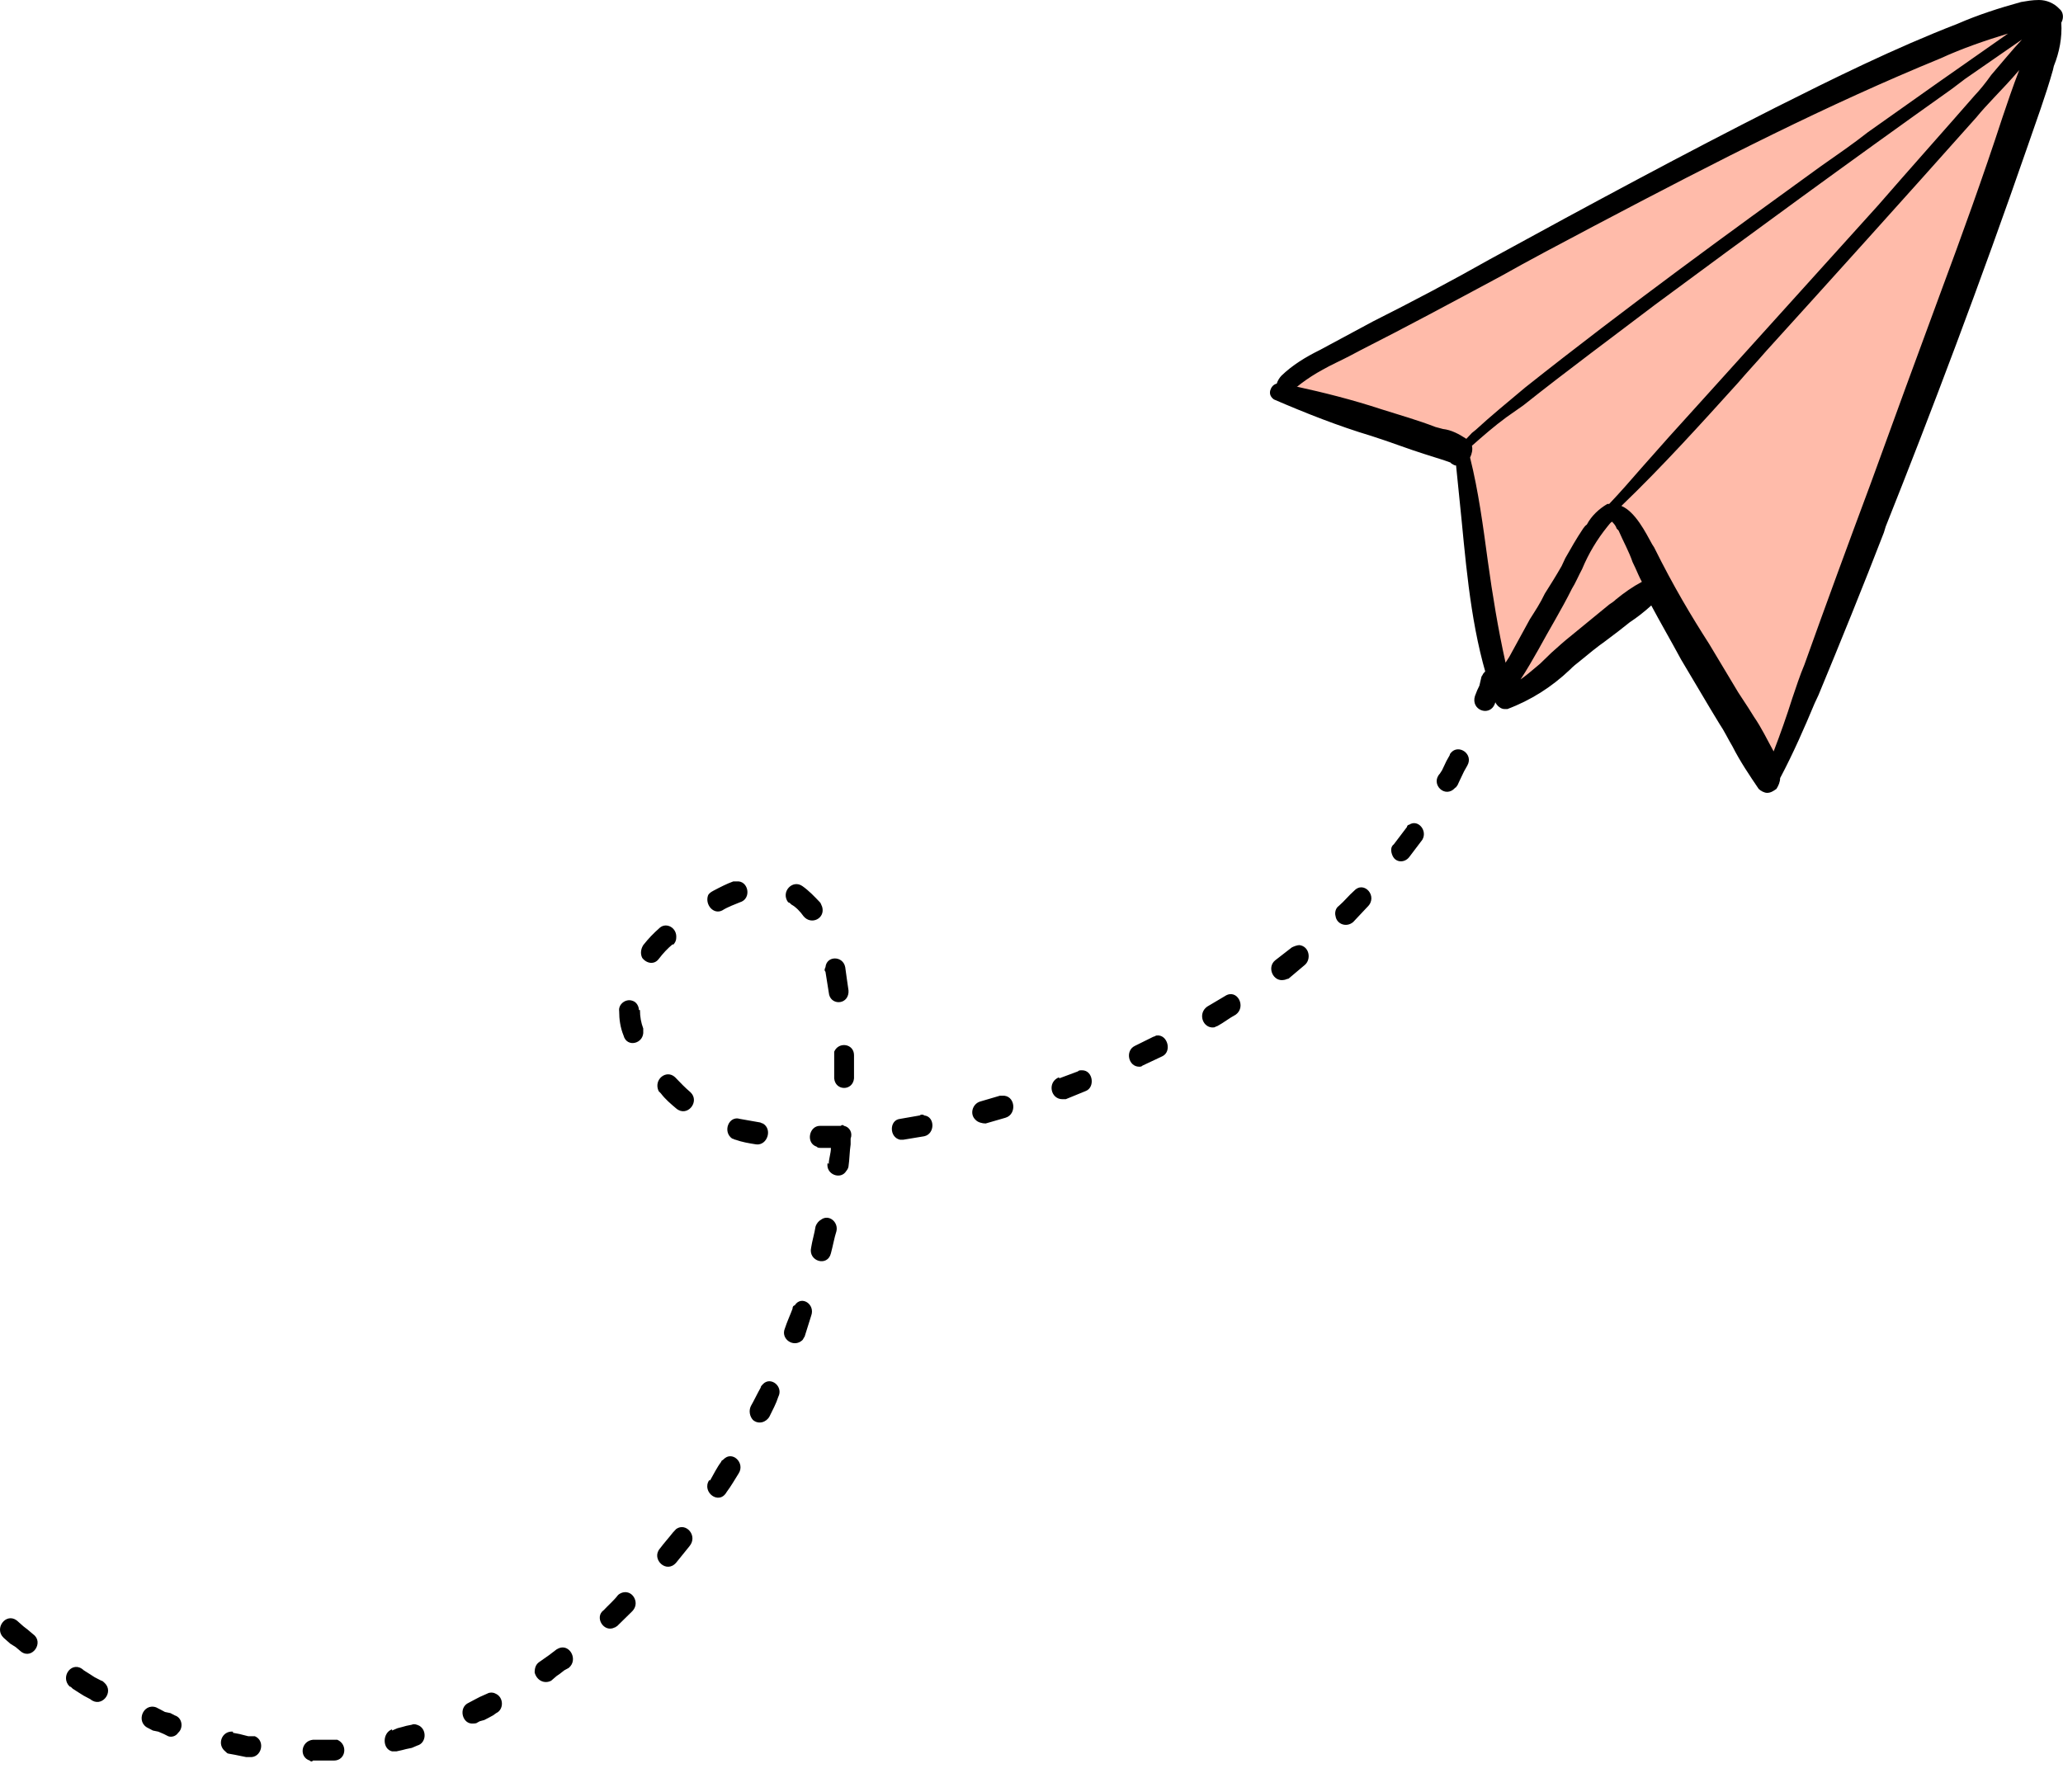 <svg width="61" height="53" viewBox="0 0 61 53" fill="none" xmlns="http://www.w3.org/2000/svg">
<g id="Group 1000003778">
<path id="Vector" fill-rule="evenodd" clip-rule="evenodd" d="M60.498 0.484C59.131 0.484 47.24 6.211 46.369 6.795C45.459 7.409 37.836 11.229 37.836 11.548C37.836 11.841 43.165 13.299 43.165 13.299C43.165 13.299 43.331 14.962 43.608 16.479C43.883 17.965 44.465 20.59 44.465 20.59C45.237 20.502 48.801 17.266 48.801 17.266C48.801 17.266 51.949 22.747 52.473 22.777C52.475 22.777 52.475 22.777 52.475 22.777C53.019 22.777 60.897 1.108 60.621 0.524C60.606 0.496 60.565 0.484 60.498 0.484Z" fill="#FFBBAA"/>
<path id="Vector_2" fill-rule="evenodd" clip-rule="evenodd" d="M59.375 0.992C57.995 1.954 56.587 2.946 55.234 3.908C54.791 4.257 54.321 4.579 53.824 4.928C51.202 6.825 48.108 9.07 45.096 11.461C44.573 11.9 44.076 12.307 43.633 12.715L43.523 12.803L43.358 12.978C43.136 12.834 42.915 12.715 42.666 12.687L42.445 12.628C41.922 12.425 41.396 12.278 40.845 12.103C39.962 11.813 39.131 11.607 38.331 11.432H38.359L38.469 11.345C38.662 11.199 38.883 11.055 39.105 10.936C39.353 10.792 39.628 10.674 39.906 10.528L40.237 10.353C41.561 9.682 42.915 8.954 44.38 8.167C45.208 7.7 46.092 7.234 47.141 6.679C50.898 4.697 54.046 3.093 57.388 1.722C58.022 1.429 58.713 1.195 59.375 0.992ZM59.789 1.167C59.487 1.488 59.183 1.866 58.879 2.216C58.713 2.45 58.547 2.656 58.382 2.83C57.442 3.908 56.476 4.987 55.538 6.067C53.853 7.934 52.169 9.8 50.484 11.666L49.349 12.921L48.522 13.854C48.217 14.204 47.915 14.553 47.582 14.903H47.528C47.28 15.05 47.059 15.253 46.92 15.515C46.866 15.546 46.837 15.602 46.81 15.633C46.615 15.924 46.45 16.214 46.284 16.507L46.175 16.741C46.009 17.032 45.844 17.294 45.678 17.556C45.539 17.849 45.401 18.052 45.235 18.315L44.629 19.423L44.517 19.598C44.297 18.608 44.13 17.587 43.993 16.595C43.855 15.574 43.716 14.525 43.468 13.533C43.523 13.415 43.55 13.299 43.523 13.183C43.855 12.89 44.186 12.6 44.546 12.337C44.711 12.219 44.877 12.103 45.043 11.988C46.367 10.936 47.75 9.916 48.936 9.013C51.699 6.97 54.681 4.784 57.72 2.625L58.104 2.334C58.657 1.954 59.239 1.545 59.789 1.167ZM47.665 15.428C47.721 15.487 47.777 15.546 47.803 15.633L47.859 15.69C47.998 16.011 48.164 16.304 48.273 16.623L48.356 16.798C48.412 16.916 48.466 17.06 48.548 17.207C48.273 17.353 48.025 17.528 47.777 17.731C47.721 17.79 47.665 17.819 47.582 17.878C47.224 18.171 46.837 18.489 46.479 18.782C46.258 18.957 46.065 19.132 45.87 19.307L45.539 19.628L45.401 19.744C45.264 19.86 45.125 19.978 44.96 20.094C45.152 19.803 45.318 19.51 45.483 19.22C45.815 18.608 46.175 18.024 46.479 17.412C46.589 17.237 46.671 17.032 46.781 16.829C46.976 16.361 47.224 15.952 47.528 15.574C47.582 15.515 47.611 15.458 47.665 15.428ZM59.706 2.072C59.514 2.568 59.348 3.062 59.21 3.471C58.63 5.25 57.995 7 57.388 8.633C56.697 10.499 56.006 12.394 55.317 14.291C54.654 16.07 53.99 17.878 53.354 19.657C53.218 19.978 53.106 20.328 52.996 20.649C52.831 21.173 52.636 21.726 52.444 22.222C52.251 21.873 52.086 21.523 51.864 21.202L51.699 20.939L51.395 20.474C51.117 20.006 50.815 19.51 50.538 19.045C50.014 18.227 49.488 17.353 48.909 16.186L48.853 16.099C48.66 15.749 48.356 15.137 47.942 14.962C49.157 13.795 50.289 12.54 51.395 11.317C51.67 10.995 51.947 10.702 52.222 10.383C54.073 8.342 56.283 5.892 58.438 3.471C58.603 3.267 58.769 3.093 58.961 2.887C59.21 2.625 59.458 2.363 59.706 2.072ZM60.288 0C60.093 0 59.928 0.031 59.762 0.059C59.127 0.234 58.491 0.437 57.885 0.702C56.006 1.429 54.184 2.334 52.5 3.18C49.849 4.522 47.085 6.008 44.047 7.671C42.915 8.312 41.756 8.923 40.595 9.507L39.022 10.353C38.608 10.558 38.221 10.792 37.89 11.111C37.834 11.17 37.778 11.258 37.751 11.345C37.641 11.373 37.585 11.461 37.559 11.548C37.529 11.666 37.585 11.754 37.668 11.813C38.608 12.219 39.574 12.6 40.541 12.89C41.094 13.065 41.617 13.271 42.17 13.445C42.362 13.502 42.53 13.561 42.722 13.62L42.888 13.679L42.915 13.708C42.971 13.736 42.998 13.767 43.054 13.767C43.109 14.319 43.163 14.844 43.219 15.399C43.385 17.119 43.55 18.898 44.13 20.531V20.561C44.13 20.649 44.159 20.706 44.212 20.765C44.268 20.88 44.38 20.97 44.49 20.97H44.573C45.264 20.706 45.87 20.328 46.423 19.803C46.506 19.716 46.615 19.628 46.727 19.541C46.976 19.335 47.224 19.132 47.472 18.957L47.859 18.664L48.191 18.402C48.412 18.258 48.634 18.081 48.826 17.906C49.074 18.374 49.379 18.898 49.71 19.51C50.097 20.153 50.484 20.824 50.842 21.407C50.981 21.61 51.09 21.844 51.229 22.078C51.45 22.515 51.726 22.924 52.001 23.33C52.057 23.389 52.169 23.448 52.251 23.448C52.361 23.448 52.444 23.389 52.527 23.33C52.583 23.243 52.636 23.127 52.636 23.011C53.023 22.281 53.354 21.523 53.659 20.793L53.768 20.561C54.433 18.957 55.095 17.325 55.704 15.749L55.757 15.574C57.084 12.25 58.574 8.312 59.957 4.316C60.205 3.589 60.48 2.859 60.702 2.072L60.729 1.954C60.894 1.545 60.977 1.108 60.95 0.671C61.033 0.524 61.006 0.35 60.894 0.262C60.729 0.087 60.507 0 60.288 0Z" fill="black"/>
<path id="Vector_3" fill-rule="evenodd" clip-rule="evenodd" d="M44.39 20.211C44.488 19.867 44.099 19.628 43.873 19.903C43.841 19.936 43.841 19.969 43.807 20.006L43.775 20.142L43.744 20.277L43.678 20.416L43.612 20.585C43.484 20.999 44.036 21.204 44.196 20.827L44.262 20.622L44.293 20.483L44.359 20.347L44.39 20.211ZM0.497 47.924C0.174 47.682 -0.184 48.162 0.108 48.437L0.302 48.609L0.465 48.712L0.626 48.848C0.952 49.089 1.309 48.573 0.983 48.334L0.823 48.199L0.691 48.096L0.497 47.924ZM2.476 49.397C2.153 49.089 1.761 49.567 2.055 49.875C2.087 49.875 2.118 49.911 2.153 49.944L2.313 50.047L2.476 50.149L2.67 50.252C2.996 50.527 3.385 50.047 3.094 49.772C3.059 49.739 3.028 49.705 2.996 49.705L2.799 49.603L2.639 49.5L2.476 49.397ZM4.618 50.494C4.229 50.355 4 50.938 4.389 51.11L4.521 51.179L4.681 51.212L4.844 51.282L4.975 51.348C5.073 51.384 5.201 51.348 5.267 51.246C5.427 51.11 5.396 50.802 5.17 50.732L5.038 50.663L4.878 50.63L4.747 50.56L4.618 50.494ZM6.889 51.212C6.563 51.179 6.402 51.59 6.66 51.795C6.694 51.828 6.726 51.862 6.757 51.862L6.954 51.898L7.115 51.931L7.278 51.964H7.375C7.732 52.001 7.861 51.487 7.538 51.348H7.472H7.343L7.212 51.315L7.083 51.282L6.889 51.246V51.212ZM9.257 51.451C8.899 51.487 8.834 51.964 9.159 52.067C9.191 52.103 9.225 52.103 9.257 52.067H9.483H9.646H9.774H9.872C10.229 52.067 10.295 51.59 9.972 51.451C9.937 51.451 9.906 51.451 9.84 51.451H9.743H9.614H9.257ZM11.593 51.143C11.301 51.246 11.301 51.726 11.593 51.795C11.656 51.795 11.69 51.795 11.722 51.795L11.885 51.759L12.014 51.726L12.177 51.692L12.339 51.623C12.597 51.554 12.631 51.179 12.403 51.04C12.339 51.007 12.242 50.971 12.177 51.007L12.014 51.04L11.885 51.076L11.754 51.11L11.593 51.179V51.143ZM13.864 50.355C13.538 50.494 13.669 51.007 13.993 50.971C14.027 50.971 14.09 50.971 14.124 50.938L14.187 50.904L14.319 50.868L14.447 50.802L14.576 50.732L14.673 50.663C14.902 50.56 14.902 50.185 14.642 50.083C14.576 50.047 14.479 50.047 14.416 50.083L14.187 50.185L14.058 50.252L13.864 50.355ZM15.94 49.156C15.843 49.225 15.809 49.328 15.809 49.464C15.874 49.705 16.103 49.808 16.298 49.705L16.458 49.567L16.555 49.5L16.687 49.397L16.815 49.328C17.107 49.089 16.847 48.609 16.524 48.745L16.458 48.779L16.232 48.951C16.135 49.02 16.037 49.089 15.94 49.156ZM17.854 47.616C17.562 47.821 17.854 48.301 18.179 48.129C18.211 48.129 18.211 48.096 18.242 48.096L18.697 47.649C18.794 47.546 18.826 47.41 18.763 47.272C18.666 47.066 18.437 47.033 18.277 47.169C18.145 47.341 17.982 47.477 17.854 47.616ZM19.509 45.801C19.249 46.109 19.704 46.553 19.995 46.212L20.384 45.731C20.645 45.423 20.287 45.013 19.995 45.218C19.961 45.251 19.93 45.285 19.898 45.321C19.767 45.49 19.638 45.629 19.509 45.801ZM20.968 43.778C20.742 44.122 21.26 44.532 21.488 44.122C21.617 43.95 21.714 43.778 21.843 43.572C22.038 43.264 21.649 42.887 21.391 43.162C21.357 43.195 21.325 43.195 21.325 43.231C21.197 43.4 21.097 43.608 20.999 43.778H20.968ZM22.201 41.585C22.135 41.724 22.169 41.893 22.266 41.996C22.429 42.135 22.655 42.065 22.752 41.893C22.85 41.688 22.947 41.519 23.013 41.31C23.173 41.002 22.784 40.694 22.558 40.936C22.526 40.969 22.492 41.002 22.492 41.038C22.395 41.208 22.298 41.416 22.201 41.585ZM23.207 39.29C23.076 39.598 23.467 39.873 23.725 39.634C23.759 39.598 23.759 39.565 23.791 39.532C23.856 39.326 23.919 39.118 23.985 38.913C24.114 38.571 23.693 38.297 23.499 38.605C23.467 38.605 23.433 38.641 23.433 38.707C23.37 38.88 23.273 39.085 23.207 39.29ZM23.985 36.892C23.888 37.303 24.471 37.475 24.569 37.065C24.634 36.823 24.666 36.618 24.732 36.412C24.797 36.14 24.506 35.899 24.277 36.071C24.214 36.104 24.148 36.174 24.114 36.276C24.082 36.482 24.017 36.687 23.985 36.892ZM24.471 34.392C24.408 34.733 24.86 34.905 25.023 34.631C25.055 34.597 25.089 34.528 25.089 34.495C25.12 34.289 25.12 34.051 25.152 33.845C25.152 33.776 25.152 33.743 25.152 33.673C25.218 33.501 25.12 33.329 24.957 33.296C24.926 33.263 24.894 33.263 24.86 33.296C24.666 33.296 24.44 33.296 24.245 33.296C23.919 33.296 23.822 33.809 24.148 33.912C24.18 33.948 24.214 33.948 24.277 33.948H24.569C24.569 34.117 24.506 34.256 24.506 34.425L24.471 34.392ZM24.666 31.892C24.7 32.269 25.218 32.269 25.252 31.892V31.72V31.206C25.252 30.865 24.797 30.795 24.666 31.103C24.666 31.173 24.666 31.206 24.666 31.239V31.892ZM24.506 29.355C24.537 29.733 25.055 29.733 25.089 29.355V29.288C25.055 29.047 25.023 28.842 24.992 28.603C24.926 28.259 24.44 28.259 24.408 28.603C24.374 28.672 24.374 28.706 24.408 28.739C24.44 28.944 24.471 29.15 24.506 29.355ZM23.759 27.096C23.985 27.371 24.408 27.163 24.311 26.821C24.277 26.752 24.277 26.719 24.245 26.685C24.082 26.513 23.919 26.341 23.725 26.205C23.433 26 23.076 26.377 23.304 26.685C23.336 26.685 23.37 26.719 23.402 26.752C23.53 26.821 23.662 26.957 23.759 27.096ZM21.877 26.685C22.235 26.583 22.135 26.033 21.78 26.067C21.746 26.067 21.714 26.067 21.683 26.067C21.488 26.136 21.294 26.238 21.097 26.341C21.034 26.377 20.968 26.411 20.936 26.48C20.839 26.752 21.097 27.06 21.357 26.924C21.52 26.821 21.714 26.752 21.877 26.685ZM19.898 27.951C19.961 27.884 19.995 27.815 19.995 27.745C20.027 27.437 19.704 27.268 19.509 27.437C19.315 27.61 19.183 27.745 19.02 27.951C18.957 28.053 18.923 28.192 18.989 28.328C19.12 28.5 19.346 28.534 19.475 28.364C19.607 28.192 19.735 28.053 19.898 27.918V27.951ZM18.892 29.871C18.892 29.769 18.826 29.63 18.697 29.596C18.503 29.527 18.277 29.699 18.308 29.905C18.308 30.143 18.34 30.385 18.437 30.623C18.534 31.001 19.055 30.865 19.02 30.487C19.02 30.487 19.02 30.451 19.02 30.418C18.957 30.246 18.923 30.077 18.923 29.871H18.892ZM19.961 31.858C19.704 31.617 19.315 31.925 19.475 32.269C19.475 32.269 19.509 32.302 19.541 32.336C19.67 32.508 19.832 32.644 19.995 32.782C20.319 33.057 20.708 32.577 20.416 32.302C20.256 32.166 20.124 32.028 19.961 31.858ZM21.877 33.09C21.551 32.988 21.357 33.468 21.649 33.673C21.683 33.673 21.714 33.706 21.746 33.706C21.94 33.776 22.135 33.809 22.363 33.845C22.687 33.879 22.85 33.398 22.558 33.226C22.526 33.226 22.492 33.193 22.461 33.193C22.266 33.16 22.072 33.124 21.877 33.09ZM26.613 33.09C26.29 33.124 26.29 33.637 26.613 33.706C26.645 33.706 26.679 33.706 26.71 33.706L27.328 33.604C27.651 33.535 27.651 33.021 27.328 32.988C27.294 32.955 27.228 32.955 27.197 32.988C27.002 33.021 26.808 33.057 26.613 33.09ZM28.981 32.577C28.755 32.644 28.658 32.955 28.852 33.124C28.916 33.193 29.047 33.226 29.144 33.226L29.728 33.057C30.085 32.955 30.019 32.372 29.631 32.405H29.565L28.981 32.577ZM31.318 31.858C30.96 31.994 31.058 32.508 31.415 32.508C31.447 32.508 31.481 32.508 31.512 32.508L32.096 32.269C32.387 32.166 32.322 31.653 31.998 31.653C31.933 31.653 31.901 31.653 31.87 31.686L31.318 31.892V31.858ZM33.557 30.931C33.263 31.07 33.36 31.547 33.686 31.547C33.717 31.547 33.751 31.547 33.783 31.514L34.367 31.239C34.658 31.103 34.529 30.59 34.203 30.623C34.172 30.623 34.14 30.659 34.106 30.659L33.557 30.931ZM35.696 29.769C35.405 29.974 35.568 30.418 35.891 30.385C35.925 30.385 35.956 30.349 35.988 30.349C36.182 30.246 36.346 30.11 36.54 30.007C36.866 29.769 36.574 29.219 36.217 29.46L35.696 29.769ZM37.709 28.398C37.449 28.603 37.644 29.047 37.967 28.98C38.001 28.98 38.064 28.944 38.099 28.944C38.259 28.808 38.422 28.672 38.585 28.534C38.779 28.364 38.714 27.987 38.422 27.951C38.356 27.951 38.259 27.987 38.196 28.02L37.709 28.398ZM39.591 26.788C39.491 26.855 39.46 26.993 39.491 27.096C39.526 27.335 39.817 27.437 40.012 27.268C40.141 27.129 40.304 26.957 40.432 26.821C40.758 26.513 40.335 26.033 40.043 26.341C39.883 26.48 39.752 26.649 39.591 26.788ZM41.213 24.97C41.116 25.04 41.116 25.178 41.179 25.314C41.276 25.52 41.536 25.52 41.668 25.348C41.796 25.178 41.925 25.006 42.057 24.834C42.217 24.56 41.925 24.218 41.668 24.39C41.633 24.39 41.602 24.424 41.602 24.457C41.471 24.629 41.342 24.801 41.213 24.97ZM42.574 22.881C42.283 23.191 42.737 23.635 43.029 23.294C43.06 23.294 43.06 23.258 43.095 23.225L43.158 23.089L43.289 22.814L43.386 22.642C43.581 22.301 43.126 21.992 42.9 22.265C42.866 22.301 42.866 22.334 42.866 22.334L42.769 22.506L42.64 22.778L42.574 22.881Z" fill="black"/>
</g>
</svg>
